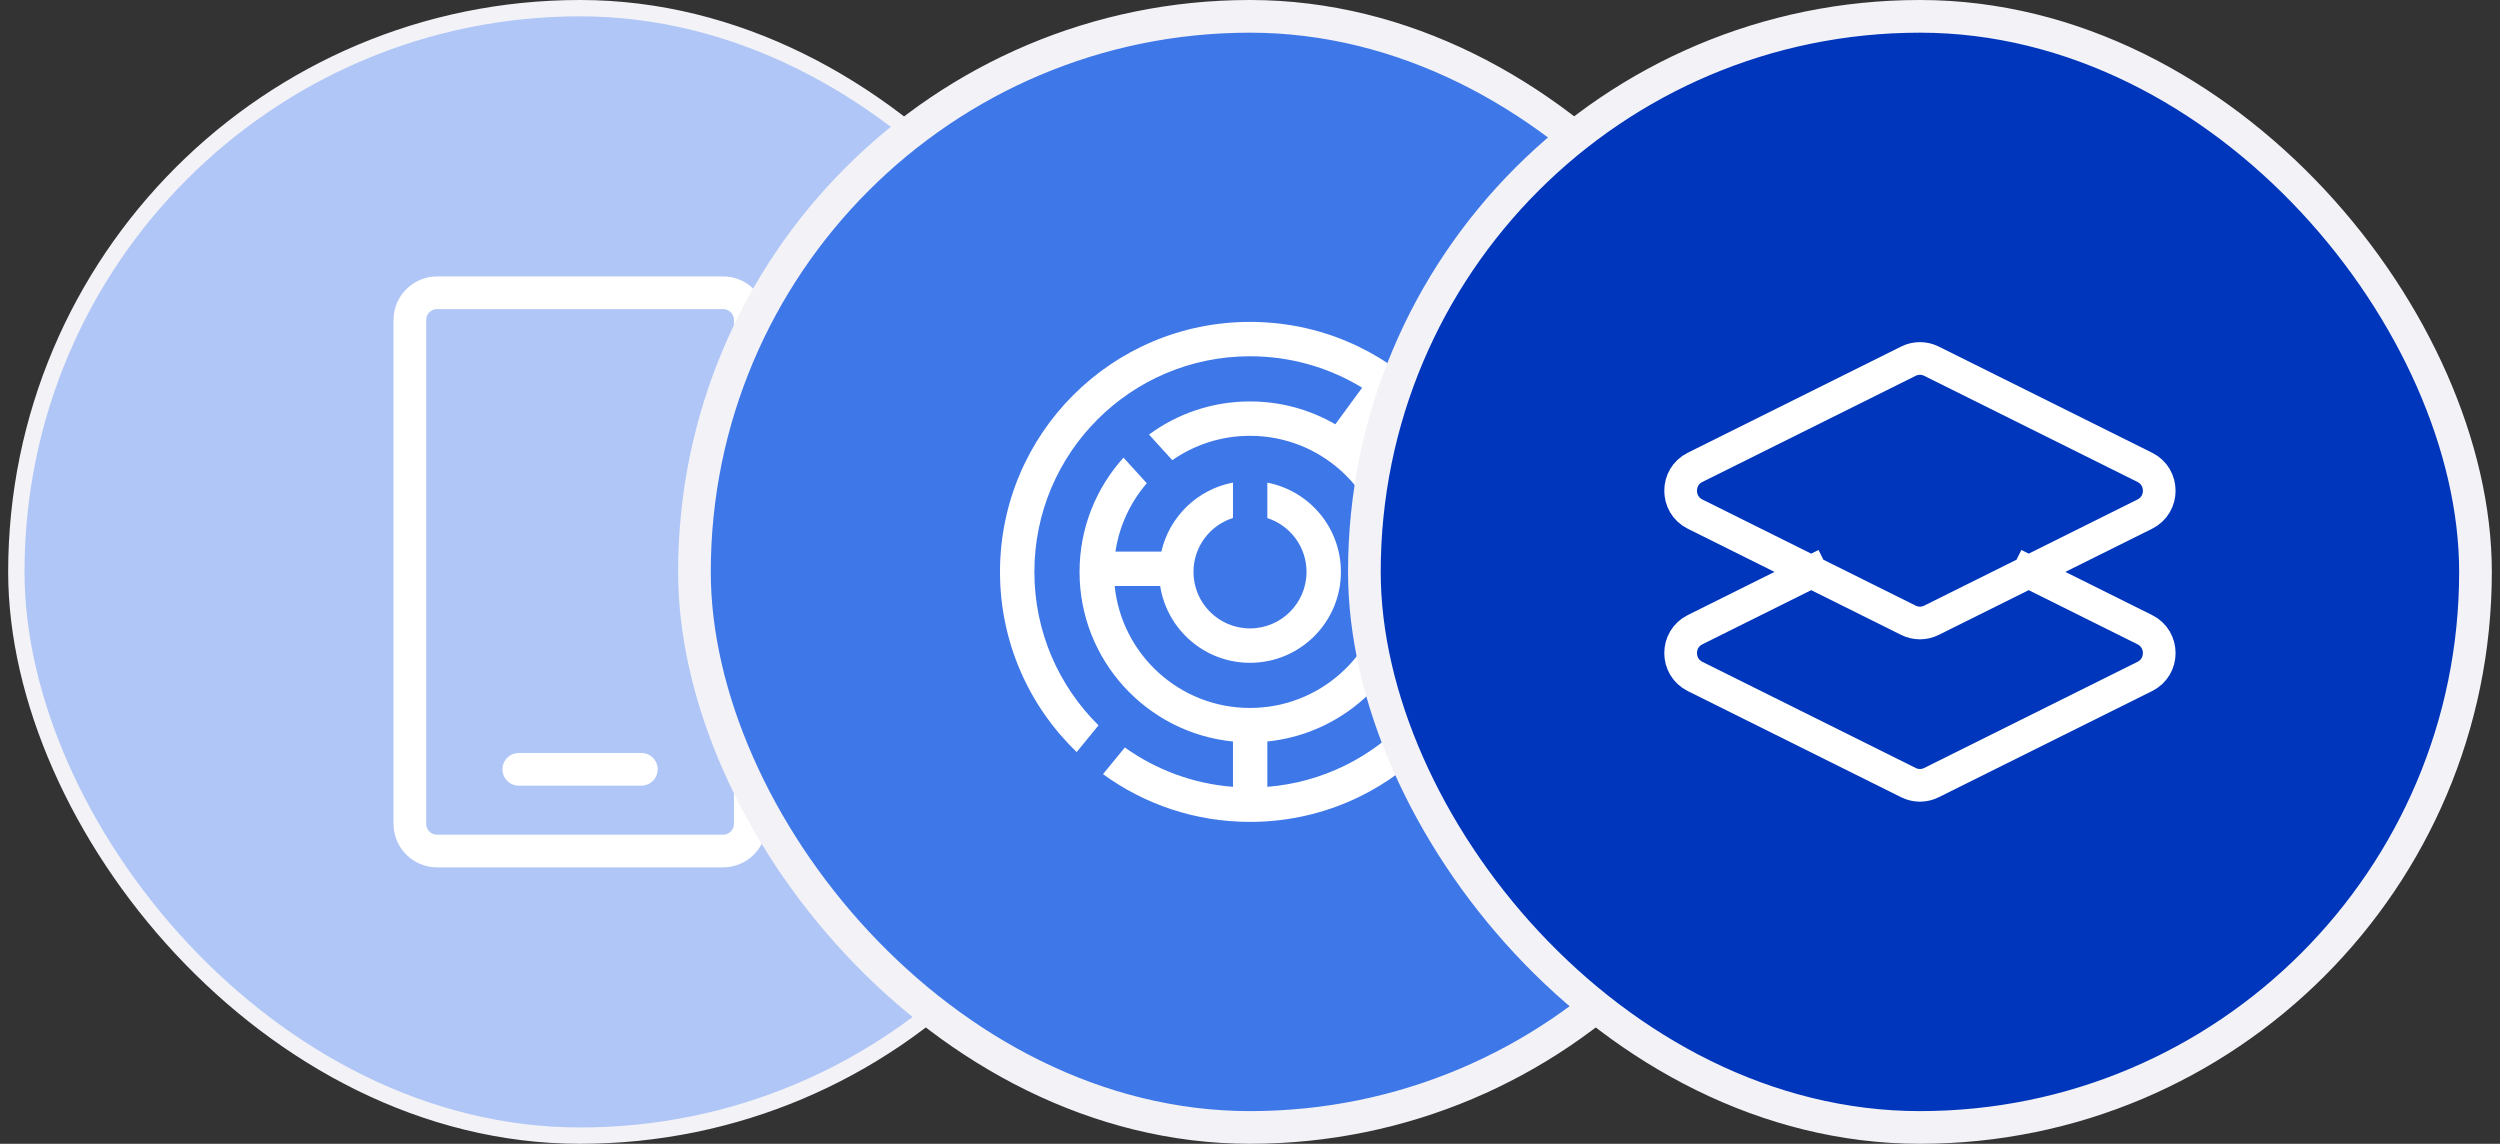<svg width="153" height="70" viewBox="0 0 153 70" fill="none" xmlns="http://www.w3.org/2000/svg">
<rect x="0" y="0" width="153" height="70" fill="#333333" stroke="none"/>
<rect x="1" y="0.5" width="69" height="69" rx="34.5" fill="#AFC6F6"/>
<rect x="1" y="0.5" width="69" height="69" rx="34.5" stroke="#F2F2F7"/>
<path d="M31.75 47.083H39.25M26.75 52.083H44.25C45.17 52.083 45.917 51.337 45.917 50.417V19.583C45.917 18.663 45.17 17.917 44.25 17.917H26.75C25.829 17.917 25.083 18.663 25.083 19.583V50.417C25.083 51.337 25.829 52.083 26.75 52.083Z" stroke="white" stroke-width="2" stroke-linecap="round" stroke-linejoin="round"/>
<rect x="42.5" y="1" width="68" height="68" rx="34" fill="#3E77E8"/>
<rect x="42.5" y="1" width="68" height="68" rx="34" stroke="#F2F2F7" stroke-width="2"/>
<path fill-rule="evenodd" clip-rule="evenodd" d="M63.304 35C63.304 38.675 64.806 41.998 67.23 44.391L65.892 46.025C63 43.242 61.2 39.331 61.2 35C61.2 26.55 68.05 19.7 76.5 19.7C84.95 19.7 91.8 26.55 91.8 35C91.8 43.45 84.95 50.3 76.5 50.3C73.138 50.3 70.029 49.216 67.504 47.377L68.84 45.746C70.734 47.099 73.002 47.963 75.458 48.155V45.38C70.186 44.857 66.068 40.41 66.068 35C66.068 32.309 67.087 29.857 68.759 28.007L70.183 29.574C69.185 30.735 68.502 32.173 68.265 33.758H71.076C71.564 31.616 73.288 29.945 75.458 29.534V31.701C74.057 32.143 73.041 33.453 73.041 35C73.041 36.91 74.59 38.459 76.5 38.459C78.41 38.459 79.959 36.91 79.959 35C79.959 33.46 78.953 32.155 77.562 31.707V29.538C80.127 30.033 82.064 32.29 82.064 35C82.064 38.073 79.573 40.564 76.5 40.564C73.721 40.564 71.417 38.525 71.003 35.862H68.217C68.648 40.056 72.192 43.327 76.5 43.327C80.699 43.327 84.173 40.219 84.745 36.178H86.866C86.32 41.037 82.437 44.886 77.562 45.379V48.154C84.353 47.613 89.696 41.93 89.696 35C89.696 30.982 87.9 27.383 85.067 24.963L83.427 27.2C85.361 28.918 86.651 31.345 86.891 34.074H84.777C84.316 29.91 80.786 26.672 76.5 26.672C74.732 26.672 73.092 27.224 71.744 28.163L70.32 26.595C72.05 25.321 74.187 24.568 76.5 24.568C78.402 24.568 80.186 25.077 81.722 25.967L83.363 23.727C81.364 22.507 79.014 21.804 76.5 21.804C69.212 21.804 63.304 27.712 63.304 35Z" fill="white"/>
<rect x="83.5" y="1" width="68" height="68" rx="34" fill="#0036BB"/>
<rect x="83.5" y="1" width="68" height="68" rx="34" stroke="#F2F2F7" stroke-width="2"/>
<path d="M110.845 35L103.737 38.537C102.56 39.122 102.56 40.813 103.737 41.398L116.798 47.897C117.241 48.118 117.76 48.118 118.202 47.897L131.263 41.398C132.44 40.813 132.44 39.122 131.263 38.537L124.156 35M110.845 35L103.737 31.463C102.56 30.878 102.56 29.187 103.737 28.602L116.798 22.103C117.241 21.883 117.76 21.883 118.202 22.103L131.263 28.602C132.44 29.187 132.44 30.878 131.263 31.463L124.156 35M110.845 35L116.798 37.962C117.241 38.182 117.76 38.182 118.202 37.962L124.156 35" stroke="white" stroke-width="2" stroke-linecap="square" stroke-linejoin="round"/>
</svg>
